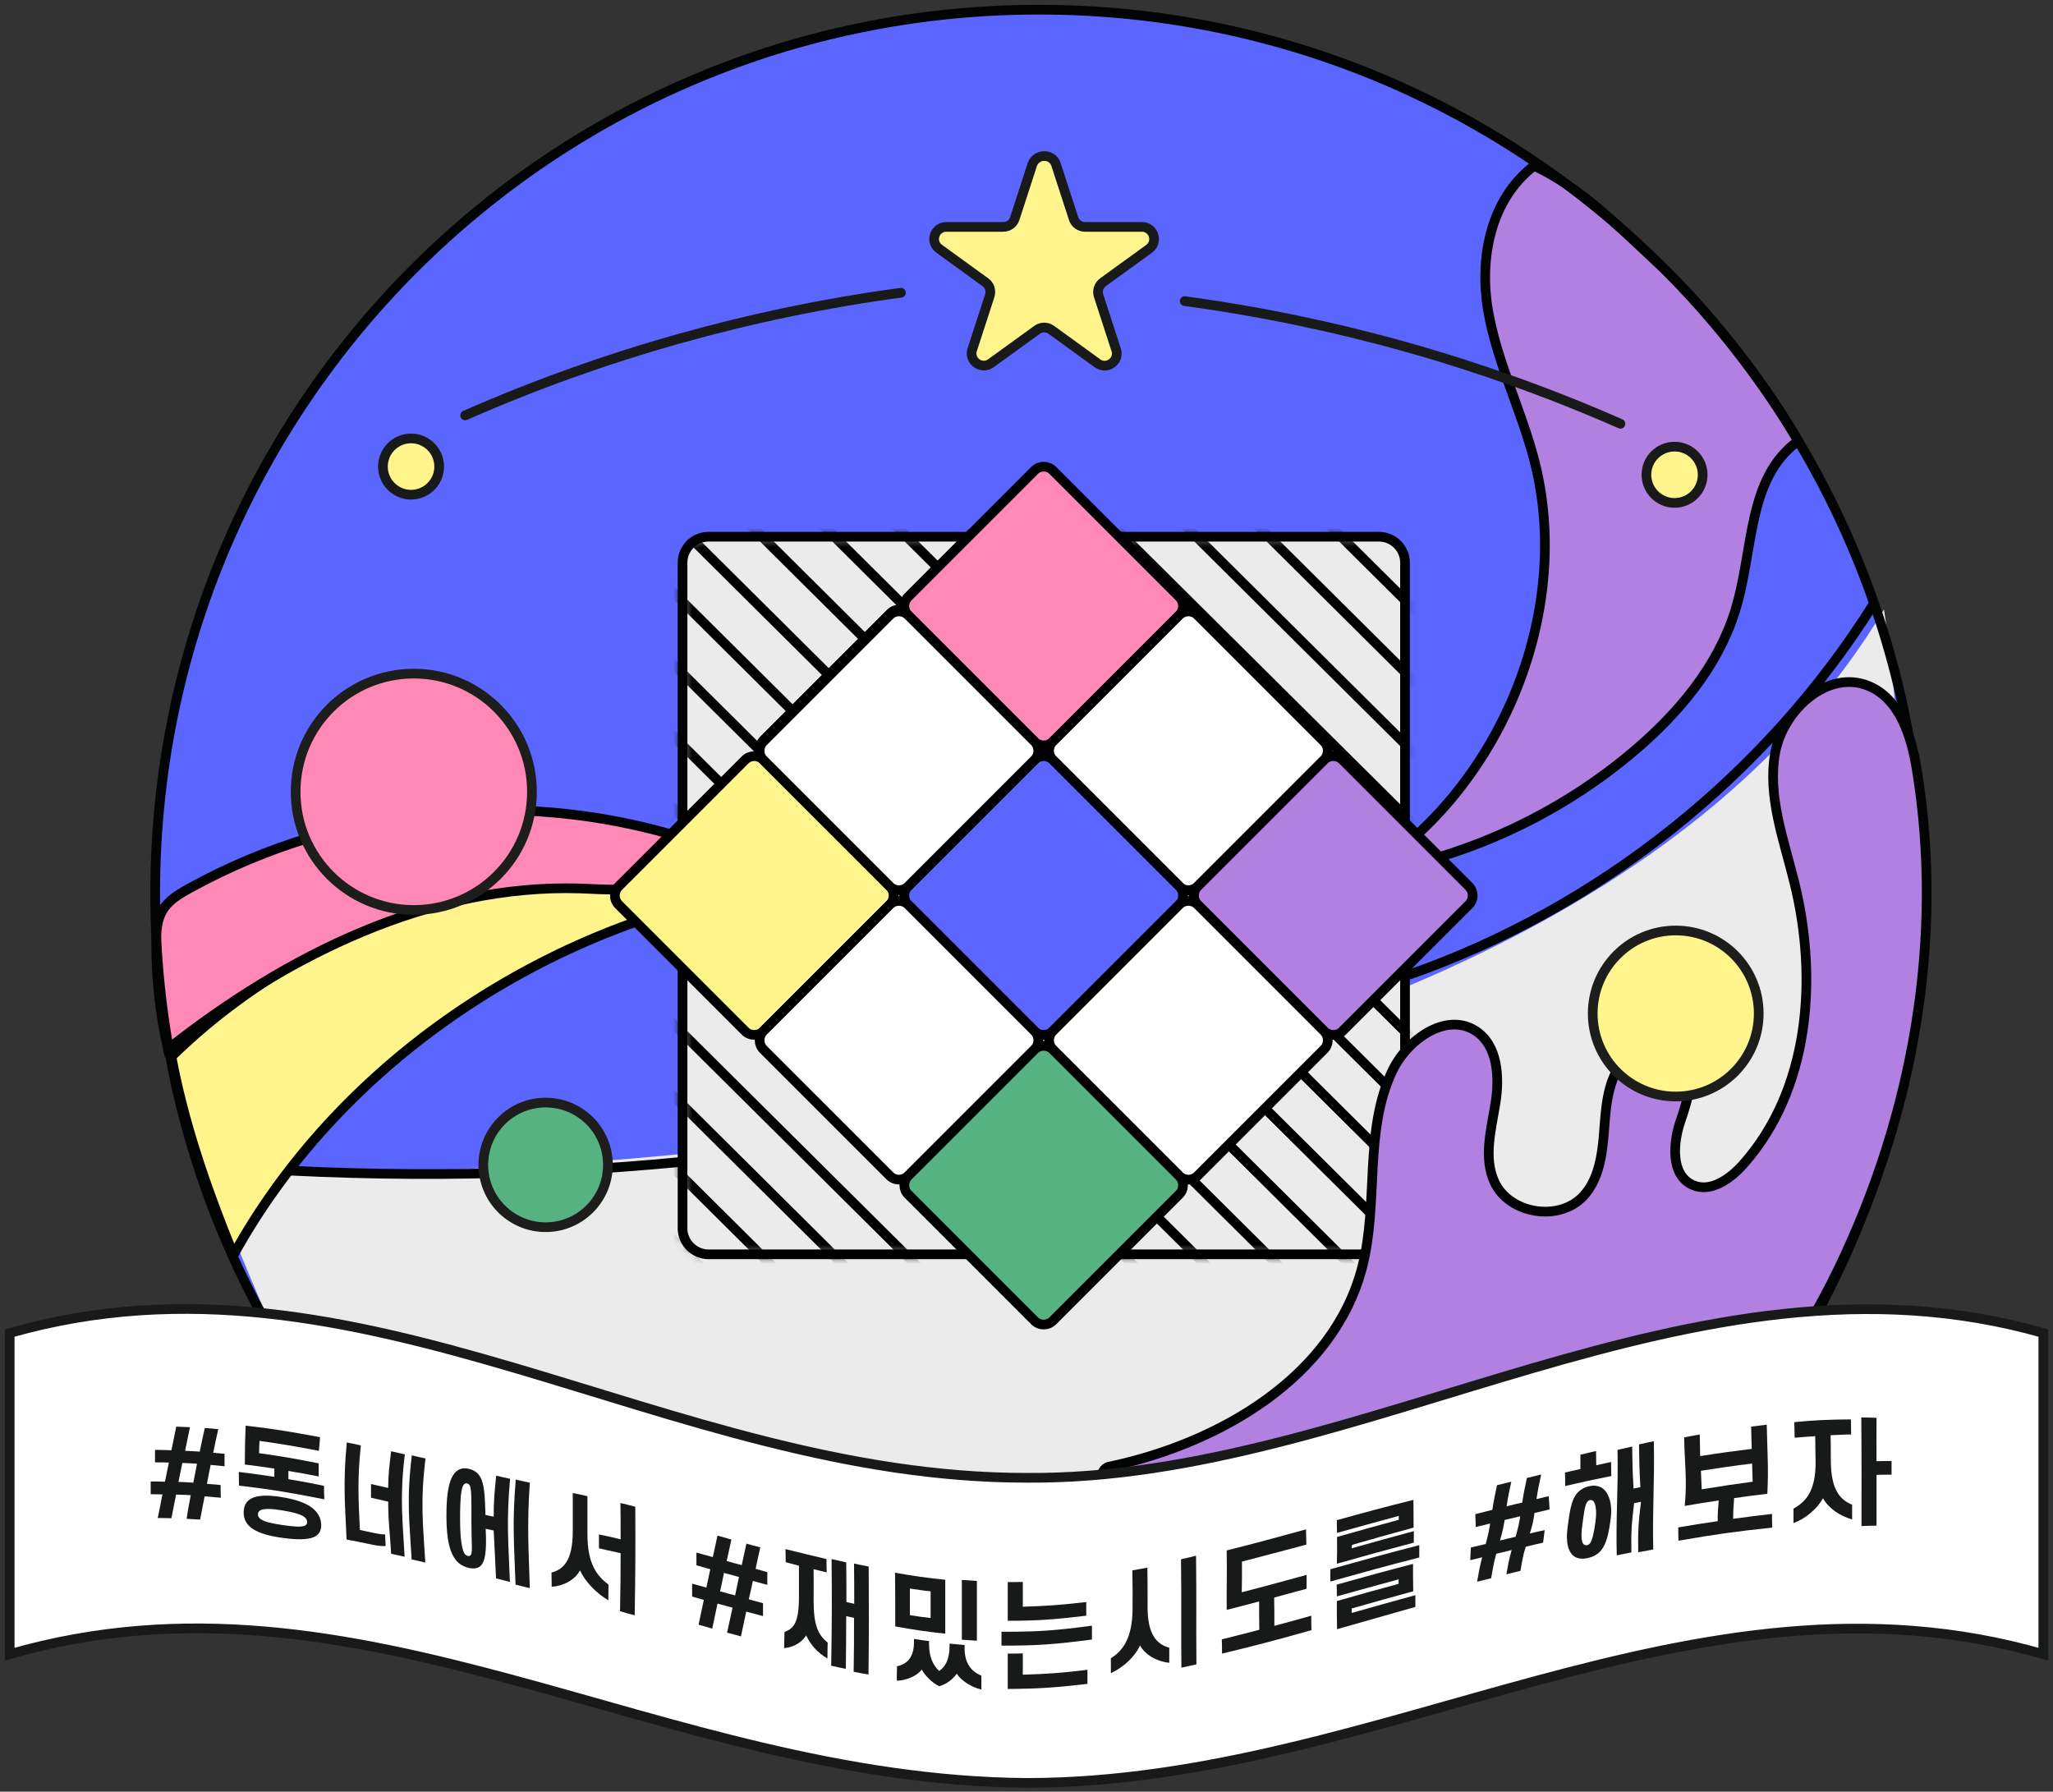 <svg width="212" height="185" viewBox="0 0 212 185" fill="none" xmlns="http://www.w3.org/2000/svg">
<rect x="0" y="0" width="212" height="185" fill="#333333" stroke="none"/>
<path d="M107.29 183.53C157.694 183.53 198.555 142.669 198.555 92.265C198.555 41.861 157.694 1 107.29 1C56.886 1 16.025 41.861 16.025 92.265C16.025 142.669 56.886 183.53 107.29 183.53Z" fill="#5A66FF"/>
<path d="M21.653 120.824C21.653 120.824 155.817 127.561 194.542 62.939C194.542 62.939 204.465 120.542 176.833 150.17L127.318 173.99L77.198 163.724L29.216 139.662C29.216 139.642 22.782 125.342 21.653 120.824Z" fill="#EBEBEB"/>
<path d="M70.482 58.099V126.835C70.482 128.307 71.692 129.517 73.184 129.517H142.384C143.877 129.517 145.087 128.307 145.087 126.835V58.099C145.087 56.626 143.877 55.416 142.384 55.416H73.184C71.692 55.416 70.482 56.606 70.482 58.099Z" fill="#EBEBEB"/>
<mask id="mask0_418_25332" style="mask-type:luminance" maskUnits="userSpaceOnUse" x="70" y="55" width="76" height="75">
<path d="M70.482 58.099V126.835C70.482 128.307 71.692 129.517 73.184 129.517H142.384C143.877 129.517 145.087 128.307 145.087 126.835V58.099C145.087 56.626 143.877 55.416 142.384 55.416H73.184C71.692 55.416 70.482 56.606 70.482 58.099Z" fill="white"/>
</mask>
<g mask="url(#mask0_418_25332)">
<path d="M33.835 92.547L107.694 165.922" stroke="black" stroke-miterlimit="10"/>
<path d="M37.586 88.836L111.425 162.211" stroke="black" stroke-miterlimit="10"/>
<path d="M41.317 85.125L115.156 158.5" stroke="black" stroke-miterlimit="10"/>
<path d="M45.049 81.414L118.888 154.769" stroke="black" stroke-miterlimit="10"/>
<path d="M48.8 77.703L122.639 151.058" stroke="black" stroke-miterlimit="10"/>
<path d="M52.532 73.992L126.37 147.346" stroke="black" stroke-miterlimit="10"/>
<path d="M56.263 70.281L130.102 143.635" stroke="black" stroke-miterlimit="10"/>
<path d="M60.014 66.57L133.853 139.924" stroke="black" stroke-miterlimit="10"/>
<path d="M63.746 62.858L137.585 136.213" stroke="black" stroke-miterlimit="10"/>
<path d="M67.477 59.147L141.315 132.502" stroke="black" stroke-miterlimit="10"/>
<path d="M71.208 55.416L145.067 128.791" stroke="black" stroke-miterlimit="10"/>
<path d="M74.959 51.705L148.798 125.08" stroke="black" stroke-miterlimit="10"/>
<path d="M78.691 47.994L152.529 121.369" stroke="black" stroke-miterlimit="10"/>
<path d="M82.422 44.283L156.281 117.637" stroke="black" stroke-miterlimit="10"/>
<path d="M86.173 40.572L160.012 113.926" stroke="black" stroke-miterlimit="10"/>
<path d="M89.905 36.861L163.744 110.215" stroke="black" stroke-miterlimit="10"/>
<path d="M93.636 33.149L167.495 106.504" stroke="black" stroke-miterlimit="10"/>
<path d="M97.388 29.438L171.226 102.793" stroke="black" stroke-miterlimit="10"/>
<path d="M101.118 25.727L174.957 99.082" stroke="black" stroke-miterlimit="10"/>
<path d="M104.85 21.996L178.709 95.371" stroke="black" stroke-miterlimit="10"/>
</g>
<path d="M70.482 58.099V126.835C70.482 128.307 71.692 129.517 73.184 129.517H142.384C143.877 129.517 145.087 128.307 145.087 126.835V58.099C145.087 56.626 143.877 55.416 142.384 55.416H73.184C71.692 55.416 70.482 56.606 70.482 58.099Z" stroke="black" stroke-miterlimit="10"/>
<path d="M109.045 16.974L110.86 22.561C111.022 23.085 111.506 23.428 112.05 23.428H117.92C119.13 23.428 119.634 24.981 118.666 25.687L113.906 29.136C113.462 29.459 113.281 30.023 113.442 30.527L115.257 36.114C115.64 37.264 114.309 38.232 113.321 37.506L108.561 34.057C108.117 33.734 107.533 33.734 107.089 34.057L102.329 37.506C101.341 38.212 100.03 37.264 100.393 36.114L102.208 30.527C102.369 30.003 102.188 29.438 101.744 29.136L96.984 25.687C95.996 24.981 96.5 23.428 97.73 23.428H103.599C104.144 23.428 104.628 23.085 104.79 22.561L106.605 16.974C107.028 15.824 108.662 15.824 109.045 16.974Z" fill="#FFF58C" stroke="#181919" stroke-miterlimit="10" stroke-linecap="round" stroke-linejoin="round"/>
<path d="M48.034 42.891C62.334 36.598 77.541 32.323 93.031 30.225" stroke="#181919" stroke-miterlimit="10" stroke-linecap="round" stroke-linejoin="round"/>
<path d="M42.447 51.08C44.051 51.08 45.351 49.779 45.351 48.175C45.351 46.571 44.051 45.271 42.447 45.271C40.843 45.271 39.543 46.571 39.543 48.175C39.543 49.779 40.843 51.08 42.447 51.08Z" fill="#FFF58C" stroke="#181919" stroke-miterlimit="10" stroke-linecap="round" stroke-linejoin="round"/>
<path d="M20.745 120.26C37.243 121.631 53.862 121.55 70.34 119.977" stroke="#020303" stroke-miterlimit="10"/>
<path d="M185.688 45.533C180.343 49.406 181.15 56.828 179.153 63.141C177.358 68.849 173.344 73.629 168.786 77.501C160.92 84.197 151.178 88.655 140.973 90.248C154.688 81.777 162.614 63.383 158.399 47.389C157.027 42.205 154.567 37.324 153.659 32.04C152.752 26.756 153.861 20.604 158.419 17.115C163.34 19.434 167.193 23.448 171.186 27.139C175.926 31.536 182.057 39.14 185.688 45.533Z" fill="#B180E0" stroke="#020303" stroke-miterlimit="10" stroke-linecap="round" stroke-linejoin="round"/>
<path d="M76.129 92.285C55.718 87.707 33.189 93.959 17.7 109.106C18.95 115.762 21.128 122.256 24.113 129.578C34.742 110.316 54.831 96.581 76.129 92.285Z" fill="#FFF58C" stroke="#020303" stroke-miterlimit="10" stroke-linecap="round" stroke-linejoin="round"/>
<path d="M167.333 43.758C153.034 37.466 137.826 33.19 122.336 31.092" stroke="#181919" stroke-miterlimit="10" stroke-linecap="round" stroke-linejoin="round"/>
<path d="M172.92 51.927C174.524 51.927 175.824 50.627 175.824 49.022C175.824 47.418 174.524 46.118 172.92 46.118C171.316 46.118 170.016 47.418 170.016 49.022C170.016 50.627 171.316 51.927 172.92 51.927Z" fill="#FFF58C" stroke="#181919" stroke-miterlimit="10" stroke-linecap="round" stroke-linejoin="round"/>
<path d="M72.136 87.041C54.972 81.212 35.388 82.967 19.535 91.74C18.466 92.325 17.357 92.991 16.752 94.06C16.187 95.048 16.127 96.258 16.127 97.388C16.127 101.059 16.53 104.749 17.337 108.319C29.559 98.658 44.404 91.236 59.974 91.74C62.253 91.821 64.573 92.063 66.771 91.458C68.99 90.893 71.088 89.219 72.136 87.041Z" fill="#FF88B6" stroke="#020303" stroke-miterlimit="10"/>
<path d="M107.29 183.53C157.694 183.53 198.555 142.669 198.555 92.265C198.555 41.861 157.694 1 107.29 1C56.886 1 16.025 41.861 16.025 92.265C16.025 142.669 56.886 183.53 107.29 183.53Z" stroke="#020303" stroke-miterlimit="10"/>
<path d="M91.942 91.317L78.892 78.268C78.368 77.743 78.368 76.896 78.892 76.372L91.942 63.322C92.466 62.798 93.313 62.798 93.838 63.322L106.887 76.372C107.411 76.896 107.411 77.743 106.887 78.268L93.838 91.317C93.313 91.841 92.466 91.841 91.942 91.317Z" stroke="black" stroke-miterlimit="10"/>
<path d="M106.827 76.573L93.778 63.524C93.253 63 93.253 62.153 93.778 61.628L106.827 48.579C107.351 48.054 108.199 48.054 108.723 48.579L121.772 61.628C122.297 62.153 122.297 63 121.772 63.524L108.723 76.573C108.199 77.098 107.351 77.098 106.827 76.573Z" fill="#FF88B6" stroke="black" stroke-miterlimit="10"/>
<path d="M121.772 91.519L108.723 78.469C108.198 77.945 108.198 77.098 108.723 76.573L121.772 63.524C122.296 63 123.143 63 123.668 63.524L136.717 76.573C137.242 77.098 137.242 77.945 136.717 78.469L123.668 91.519C123.143 92.043 122.296 92.043 121.772 91.519Z" fill="white" stroke="black" stroke-miterlimit="10"/>
<path d="M136.737 106.464L123.688 93.415C123.163 92.89 123.163 92.043 123.688 91.519L136.737 78.469C137.262 77.945 138.109 77.945 138.633 78.469L151.682 91.519C152.207 92.043 152.207 92.89 151.682 93.415L138.633 106.464C138.109 106.988 137.262 106.988 136.737 106.464Z" fill="#B180E0" stroke="black" stroke-miterlimit="10"/>
<path d="M106.827 106.464L93.778 93.415C93.253 92.89 93.253 92.043 93.778 91.519L106.827 78.469C107.351 77.945 108.199 77.945 108.723 78.469L121.772 91.519C122.297 92.043 122.297 92.89 121.772 93.415L108.723 106.464C108.199 106.988 107.351 106.988 106.827 106.464Z" fill="#5A66FF" stroke="black" stroke-miterlimit="10"/>
<path d="M121.772 121.409L108.723 108.36C108.198 107.835 108.198 106.988 108.723 106.464L121.772 93.414C122.296 92.89 123.143 92.89 123.668 93.414L136.717 106.464C137.242 106.988 137.242 107.835 136.717 108.36L123.668 121.409C123.143 121.933 122.296 121.933 121.772 121.409Z" fill="white" stroke="black" stroke-miterlimit="10"/>
<path d="M76.936 106.464L63.887 93.415C63.363 92.89 63.363 92.043 63.887 91.519L76.936 78.469C77.461 77.945 78.308 77.945 78.832 78.469L91.882 91.519C92.406 92.043 92.406 92.89 91.882 93.415L78.832 106.464C78.308 106.988 77.461 106.988 76.936 106.464Z" fill="#FFF58C" stroke="black" stroke-miterlimit="10"/>
<path d="M91.882 121.409L78.832 108.36C78.308 107.835 78.308 106.988 78.832 106.464L91.882 93.414C92.406 92.89 93.253 92.89 93.778 93.414L106.827 106.464C107.352 106.988 107.352 107.835 106.827 108.36L93.778 121.409C93.253 121.933 92.406 121.933 91.882 121.409Z" fill="white" stroke="black" stroke-miterlimit="10"/>
<path d="M106.827 136.375L93.778 123.325C93.253 122.801 93.253 121.954 93.778 121.429L106.827 108.38C107.351 107.856 108.199 107.856 108.723 108.38L121.772 121.429C122.297 121.954 122.297 122.801 121.772 123.325L108.723 136.375C108.199 136.899 107.351 136.899 106.827 136.375Z" fill="#56B381" stroke="black" stroke-miterlimit="10"/>
<path d="M91.882 91.519L78.832 78.469C78.308 77.945 78.308 77.098 78.832 76.573L91.882 63.524C92.406 63 93.253 63 93.778 63.524L106.827 76.573C107.352 77.098 107.352 77.945 106.827 78.469L93.778 91.519C93.253 92.043 92.406 92.043 91.882 91.519Z" fill="white"/>
<path d="M91.882 91.519L78.832 78.469C78.308 77.945 78.308 77.098 78.832 76.573L91.882 63.524C92.406 63 93.253 63 93.778 63.524L106.827 76.573C107.352 77.098 107.352 77.945 106.827 78.469L93.778 91.519C93.253 92.043 92.406 92.043 91.882 91.519Z" stroke="black" stroke-miterlimit="10"/>
<path d="M114.531 151.441C125.987 149.041 137.746 142.143 140.67 130.828C142.384 124.192 140.831 116.81 143.756 110.618C145.289 107.351 149.302 104.487 152.348 106.423C154.667 107.896 154.869 111.203 154.425 113.926C153.982 116.649 153.175 119.553 154.325 122.054C155.857 125.362 161 126.189 163.501 123.507C165.115 121.772 165.458 119.211 165.639 116.831C165.821 114.451 165.962 111.929 167.313 109.973C168.665 108.017 171.751 107.049 173.465 108.702C175.24 110.437 174.352 113.382 173.546 115.721C172.739 118.061 172.517 121.348 174.796 122.357C176.631 123.164 178.648 121.752 179.979 120.259C186.837 112.595 187.765 101.079 185.284 91.095C184.195 86.678 182.501 82.2 183.307 77.743C184.114 73.286 188.753 69.091 192.948 70.825C196.195 72.156 197.406 76.089 197.95 79.558C200.774 96.964 197.527 115.116 189.862 130.989C187.785 135.285 185.365 139.46 182.138 142.97C174.978 150.715 164.57 154.466 154.506 157.653C142.889 161.344 129.9 164.631 118.847 159.448C117.032 158.601 115.237 157.451 114.249 155.696C113.301 153.921 113.442 151.662 114.531 151.441Z" fill="#B180E0" stroke="#020303" stroke-miterlimit="10"/>
<path d="M211 137.645V170.803C174.817 160.396 142.587 184.095 106 184.095C68.123 183.792 37.203 160.396 1 170.803V137.645C37.244 127.299 68.728 152.591 106 152.591C140.973 152.873 174.756 127.299 211 137.645Z" fill="white" stroke="#181919" stroke-miterlimit="10"/>
<path d="M19.697 154.386C19.092 154.345 18.789 154.345 18.184 154.325C17.982 155.293 17.902 155.777 17.7 156.766C17.135 156.745 16.853 156.745 16.288 156.745C16.49 155.757 16.591 155.273 16.772 154.305C16.288 154.305 16.046 154.285 15.562 154.285C15.562 153.76 15.562 153.498 15.562 152.974C16.147 152.974 16.449 152.974 17.034 152.994C17.196 152.207 17.276 151.804 17.438 151.017C16.873 150.997 16.591 150.997 16.006 150.997C16.006 150.473 16.006 150.211 16.006 149.706C16.691 149.706 17.014 149.727 17.7 149.747C17.902 148.758 18.003 148.274 18.204 147.306C18.769 147.326 19.051 147.347 19.616 147.367C19.414 148.335 19.313 148.839 19.112 149.807C19.717 149.827 20.019 149.848 20.624 149.888C20.826 148.92 20.927 148.436 21.149 147.447C21.693 147.488 21.976 147.508 22.54 147.568C22.319 148.537 22.218 149.041 22.016 150.009C22.48 150.049 22.722 150.069 23.186 150.11C23.186 150.634 23.186 150.896 23.186 151.401C22.621 151.34 22.319 151.32 21.754 151.259C21.592 152.046 21.512 152.429 21.371 153.216C21.935 153.256 22.218 153.276 22.782 153.337C22.782 153.861 22.782 154.123 22.803 154.648C22.137 154.587 21.794 154.567 21.129 154.507C20.947 155.475 20.846 155.939 20.665 156.907C20.1 156.866 19.838 156.866 19.273 156.826C19.414 155.838 19.515 155.354 19.697 154.386ZM18.426 153.014C19.031 153.034 19.354 153.054 19.959 153.095C20.12 152.308 20.201 151.925 20.342 151.138C19.737 151.098 19.434 151.078 18.829 151.058C18.668 151.844 18.587 152.228 18.426 153.014Z" fill="#181919"/>
<path d="M26.796 148.779C26.776 149.283 26.756 149.545 26.756 150.049C29.237 150.392 30.447 150.614 32.907 151.098C32.907 151.643 32.907 151.905 32.907 152.45C31.657 152.207 31.032 152.086 29.781 151.885C29.781 152.228 29.781 152.389 29.781 152.732C31.254 152.974 31.98 153.115 33.452 153.418C33.452 153.982 33.472 154.265 33.492 154.809C29.983 154.124 28.248 153.821 24.678 153.397C24.678 152.833 24.658 152.55 24.658 151.986C26.131 152.167 26.877 152.268 28.329 152.49C28.329 152.147 28.329 151.986 28.329 151.643C27.119 151.461 26.514 151.36 25.283 151.219C25.283 149.626 25.304 148.819 25.364 147.206C28.47 147.569 30.003 147.831 33.049 148.396C33.008 148.96 32.988 149.243 32.928 149.807C30.487 149.343 29.257 149.122 26.796 148.779ZM25.162 156.181C25.162 155.455 25.445 154.991 25.989 154.708C26.675 154.366 27.784 154.366 29.116 154.587C30.447 154.809 31.556 155.152 32.262 155.717C32.827 156.161 33.129 156.725 33.17 157.411C33.19 158.097 32.907 158.5 32.383 158.722C31.697 159.004 30.608 158.984 29.237 158.803C27.865 158.621 26.756 158.319 26.05 157.835C25.485 157.431 25.162 156.907 25.162 156.181ZM26.635 156.362C26.635 156.564 26.736 156.746 26.937 156.867C27.341 157.149 28.087 157.31 29.196 157.472C30.285 157.633 31.032 157.693 31.435 157.552C31.617 157.492 31.717 157.351 31.717 157.149C31.717 156.947 31.617 156.786 31.415 156.625C31.012 156.342 30.265 156.14 29.176 155.959C28.087 155.777 27.341 155.757 26.937 155.919C26.736 156.019 26.635 156.161 26.635 156.362Z" fill="#181919"/>
<path d="M38.494 159.509C37.425 159.287 36.88 159.166 35.791 158.964C35.63 155.313 35.408 153.155 35.811 148.94C36.396 149.061 36.679 149.122 37.264 149.243C36.88 152.873 37.022 154.85 37.163 157.976C37.687 158.097 37.949 158.137 38.474 158.258C38.938 158.359 39.402 158.44 39.765 158.44C39.785 158.904 39.805 159.146 39.825 159.63C39.502 159.67 38.998 159.609 38.494 159.509ZM40.39 160.436C40.289 158.42 40.087 157.31 40.087 155.051C39.381 154.89 39.018 154.809 38.312 154.648C38.312 154.083 38.312 153.801 38.312 153.236C39.018 153.397 39.381 153.478 40.087 153.639C40.087 152.187 40.208 151.401 40.39 149.848C40.955 149.969 41.237 150.049 41.802 150.17C41.257 154.688 41.58 156.947 41.782 160.739C41.237 160.618 40.955 160.557 40.39 160.436ZM42.508 161.021C42.286 157.169 41.963 154.87 42.528 150.271C43.093 150.412 43.375 150.473 43.94 150.594C43.375 155.192 43.698 157.492 43.919 161.344C43.355 161.203 43.072 161.142 42.508 161.021Z" fill="#181919"/>
<path d="M46.098 156.483C46.098 153.821 46.461 152.53 47.106 151.945C47.429 151.643 47.873 151.542 48.417 151.663C48.982 151.804 49.365 152.086 49.607 152.53C50.011 153.256 50.071 154.426 50.132 156.423C50.474 156.503 50.636 156.544 50.979 156.604C50.979 154.95 51.059 154.083 51.241 152.369C51.806 152.51 52.088 152.57 52.673 152.691C52.269 157.169 52.511 159.408 52.653 163.341C52.088 163.2 51.785 163.119 51.221 162.978C51.14 161.102 51.08 160.094 50.979 158.036C50.636 157.956 50.474 157.915 50.152 157.855C50.273 160.235 50.091 161.263 49.607 161.707C49.325 161.949 48.921 162.01 48.377 161.889C47.832 161.747 47.389 161.485 47.106 161.122C46.501 160.376 46.098 159.166 46.098 156.483ZM47.51 156.826C47.51 159.065 47.731 160.013 47.953 160.396C48.034 160.537 48.175 160.618 48.296 160.658C48.437 160.699 48.558 160.658 48.619 160.557C48.821 160.275 48.679 159.347 48.679 157.108C48.679 154.89 48.7 153.902 48.538 153.458C48.478 153.297 48.377 153.196 48.236 153.176C48.115 153.135 47.973 153.176 47.873 153.317C47.63 153.639 47.51 154.608 47.51 156.826ZM53.238 163.623C53.096 159.589 52.875 157.31 53.258 152.772C53.843 152.913 54.125 152.974 54.71 153.095C54.407 157.613 54.589 159.872 54.71 163.986C54.105 163.845 53.822 163.764 53.238 163.623Z" fill="#181919"/>
<path d="M59.894 162.151C59.369 163.139 58.179 163.764 56.969 163.845C56.969 163.26 56.949 162.958 56.949 162.373C58.119 162.07 59.147 161.223 59.147 158.117C59.147 156.524 59.147 155.737 59.147 154.164C59.752 154.285 60.055 154.345 60.66 154.487C60.66 156.04 60.66 156.826 60.66 158.419C60.66 161.526 61.669 162.736 62.838 163.623C62.838 164.268 62.818 164.591 62.818 165.237C61.608 164.531 60.438 163.341 59.894 162.151ZM65.541 166.79C64.936 166.628 64.633 166.548 64.028 166.366C64.069 163.885 64.089 162.675 64.089 160.376C63.201 160.174 62.737 160.073 61.85 159.872C61.85 159.307 61.85 159.004 61.85 158.44C62.737 158.621 63.201 158.722 64.089 158.944C64.089 157.391 64.089 156.665 64.069 155.192C64.674 155.334 64.976 155.414 65.601 155.576C65.622 159.751 65.622 161.929 65.541 166.79Z" fill="#181919"/>
<path d="M75.645 166.003C75.02 165.842 74.718 165.741 74.092 165.58C73.891 166.528 73.77 167.092 73.548 168.161C72.983 168 72.701 167.919 72.136 167.758C72.358 166.709 72.479 166.144 72.681 165.196C72.197 165.055 71.954 164.995 71.471 164.854C71.471 164.309 71.471 164.047 71.471 163.522C72.055 163.684 72.358 163.764 72.943 163.926C73.104 163.159 73.185 162.776 73.346 162.03C72.761 161.868 72.479 161.788 71.914 161.626C71.914 161.102 71.914 160.84 71.914 160.315C72.6 160.497 72.923 160.598 73.608 160.779C73.81 159.831 73.911 159.428 74.092 158.561C74.657 158.722 74.96 158.803 75.525 158.964C75.343 159.831 75.242 160.235 75.04 161.183C75.666 161.364 75.968 161.445 76.593 161.606C76.795 160.658 76.896 160.255 77.078 159.388C77.642 159.549 77.924 159.63 78.509 159.771C78.308 160.638 78.227 161.062 78.025 161.99C78.51 162.131 78.751 162.191 79.236 162.332C79.236 162.857 79.236 163.119 79.236 163.643C78.63 163.482 78.348 163.401 77.743 163.24C77.582 164.006 77.501 164.369 77.32 165.136C77.904 165.297 78.207 165.378 78.792 165.539C78.792 166.064 78.792 166.346 78.792 166.87C78.106 166.689 77.763 166.588 77.057 166.407C76.856 167.354 76.735 167.919 76.513 168.968C75.948 168.807 75.666 168.726 75.081 168.585C75.323 167.516 75.444 166.951 75.645 166.003ZM74.355 164.309C74.98 164.49 75.282 164.571 75.908 164.733C76.069 163.966 76.15 163.583 76.311 162.837C75.686 162.655 75.383 162.574 74.758 162.413C74.617 163.159 74.536 163.543 74.355 164.309Z" fill="#181919"/>
<path d="M85.347 160.981C85.347 161.525 85.347 161.808 85.367 162.352C84.822 162.231 84.56 162.151 84.016 162.03C84.036 163.26 84.016 163.946 84.016 165.237C84.016 167.859 84.479 168.786 85.468 169.613C85.448 170.259 85.447 170.602 85.447 171.247C84.419 170.662 83.693 169.815 83.249 168.867C82.765 169.593 82.019 170.077 80.97 170.178C80.99 169.512 80.99 169.17 81.01 168.504C81.999 168.161 82.503 167.475 82.503 164.874C82.503 163.563 82.503 162.897 82.503 161.667C81.958 161.525 81.676 161.445 81.131 161.304C81.131 160.759 81.131 160.497 81.111 159.952C82.805 160.376 83.652 160.578 85.347 160.981ZM88.15 172.618C88.191 170.319 88.19 169.21 88.19 167.052C87.868 166.971 87.706 166.951 87.384 166.87C87.384 168.988 87.364 170.077 87.343 172.316C86.738 172.195 86.436 172.134 85.831 171.993C85.911 167.294 85.911 165.136 85.871 160.981C86.476 161.122 86.779 161.183 87.384 161.324C87.404 162.937 87.404 163.724 87.404 165.418C87.727 165.499 87.888 165.519 88.211 165.6C88.211 163.905 88.211 163.078 88.19 161.445C88.796 161.566 89.098 161.646 89.703 161.747C89.723 166.023 89.743 168.222 89.683 172.901C89.058 172.8 88.755 172.739 88.15 172.618Z" fill="#181919"/>
<path d="M92.426 162.393C94.504 162.756 95.532 162.897 97.61 163.119C97.61 165.337 97.61 166.447 97.61 168.685C95.553 168.464 94.504 168.302 92.447 167.939C92.447 165.68 92.447 164.571 92.426 162.393ZM96.985 174.111C96.319 173.788 95.573 173.102 95.189 172.397C94.685 173.042 93.636 173.506 92.608 173.546C92.608 172.941 92.608 172.659 92.628 172.054C93.737 171.812 94.383 171.065 94.383 169.533C94.383 169.412 94.383 169.351 94.383 169.23C95.008 169.331 95.311 169.371 95.936 169.452C95.936 169.573 95.936 169.633 95.936 169.754C95.936 171.065 96.339 171.953 96.985 172.538C97.63 172.094 98.053 171.307 98.053 170.017C98.053 169.896 98.053 169.835 98.053 169.714C98.679 169.775 98.981 169.795 99.607 169.855C99.607 169.976 99.607 170.037 99.607 170.158C99.607 171.691 100.232 172.558 101.341 173.022C101.341 173.587 101.341 173.889 101.341 174.454C100.312 174.212 99.284 173.566 98.8 172.82C98.396 173.405 97.691 173.929 96.985 174.111ZM93.959 164.026C93.959 165.116 93.959 165.68 93.959 166.769C94.806 166.911 95.25 166.971 96.097 167.072C96.097 165.963 96.097 165.418 96.097 164.309C95.25 164.228 94.806 164.147 93.959 164.026ZM99.324 169.311C99.324 166.83 99.324 165.6 99.324 163.139C99.949 163.179 100.252 163.199 100.877 163.24C100.877 165.7 100.877 166.951 100.877 169.412C100.252 169.371 99.929 169.351 99.324 169.311Z" fill="#181919"/>
<path d="M103.418 168.484C107.15 168.504 109.005 168.363 112.757 167.859C112.757 168.423 112.757 168.726 112.757 169.291C109.005 169.775 107.13 169.936 103.418 169.916C103.418 169.351 103.418 169.069 103.418 168.484ZM105.617 165.902C108.239 165.822 109.55 165.721 112.172 165.418C112.172 165.983 112.172 166.265 112.172 166.83C108.925 167.213 107.291 167.354 104.064 167.354C104.064 165.761 104.064 164.954 104.064 163.361C104.689 163.361 104.992 163.361 105.617 163.341C105.617 164.369 105.617 164.874 105.617 165.902ZM105.617 172.921C108.279 172.84 109.61 172.74 112.293 172.417C112.293 173.002 112.293 173.284 112.293 173.869C108.985 174.252 107.331 174.373 104.064 174.393C104.064 172.941 104.064 172.195 104.064 170.743C104.689 170.743 104.992 170.743 105.617 170.723C105.617 171.59 105.617 172.034 105.617 172.921Z" fill="#181919"/>
<path d="M117.718 169.896C117.194 171.085 115.963 172.195 114.713 172.76C114.713 172.154 114.713 171.832 114.713 171.227C115.923 170.46 116.931 169.19 116.952 166.164C116.972 164.631 116.951 163.804 116.931 162.151C117.557 162.03 117.859 161.989 118.484 161.868C118.505 163.522 118.505 164.349 118.505 165.882C118.484 168.887 119.533 169.795 120.743 170.138C120.743 170.763 120.743 171.065 120.743 171.691C119.493 171.57 118.262 170.884 117.718 169.896ZM123.547 171.852C122.922 171.993 122.619 172.054 121.994 172.195C121.953 167.657 122.014 165.66 121.954 161.001C122.579 160.86 122.881 160.799 123.506 160.638C123.567 165.337 123.506 167.314 123.547 171.852Z" fill="#181919"/>
<path d="M128.247 161.243C128.267 162.635 128.247 163.199 128.226 164.41C130.909 163.724 132.24 163.341 134.923 162.615C134.923 163.159 134.923 163.441 134.923 164.047C133.591 164.41 132.906 164.591 131.574 164.954C131.595 166.124 131.595 166.709 131.595 167.879C133.128 167.475 133.894 167.253 135.407 166.83C135.407 167.435 135.407 167.717 135.427 168.322C131.756 169.351 129.9 169.855 126.189 170.743C126.189 170.158 126.189 169.855 126.169 169.27C127.722 168.887 128.509 168.685 130.042 168.282C130.021 167.112 130.022 166.527 130.022 165.358C128.69 165.721 128.005 165.882 126.673 166.225C126.653 163.704 126.714 162.715 126.673 160.093C129.961 159.266 131.595 158.803 134.862 157.915C134.882 158.54 134.882 158.863 134.902 159.488C132.24 160.194 130.909 160.557 128.247 161.243Z" fill="#181919"/>
<path d="M137.383 162.03C141.094 161.001 142.929 160.477 146.56 159.549C146.56 160.053 146.56 160.295 146.56 160.819C142.929 161.747 141.074 162.272 137.383 163.3C137.363 162.776 137.363 162.514 137.383 162.03ZM139.581 159.872C142.163 159.145 143.454 158.782 145.995 158.097C145.995 158.561 145.995 158.803 145.995 159.287C142.849 160.114 141.255 160.557 138.048 161.465C138.068 160.416 138.089 159.932 138.068 158.702C140.63 157.976 141.901 157.613 144.442 156.927C144.442 156.766 144.442 156.685 144.442 156.523C141.901 157.209 140.63 157.572 138.068 158.278C138.048 157.754 138.048 157.492 138.048 156.967C141.235 156.08 142.808 155.656 145.955 154.87C145.955 156.019 145.975 156.645 145.975 157.734C143.454 158.419 142.183 158.782 139.642 159.508C139.581 159.65 139.581 159.73 139.581 159.872ZM139.581 166.548C142.223 165.801 143.554 165.418 146.156 164.712C146.156 165.196 146.156 165.438 146.156 165.922C142.949 166.83 141.336 167.294 138.068 168.222C138.048 167.052 138.048 166.467 138.048 165.317C140.61 164.591 141.88 164.228 144.422 163.542C144.422 163.361 144.422 163.26 144.422 163.078C141.88 163.764 140.61 164.127 138.048 164.833C138.048 164.349 138.048 164.107 138.028 163.623C141.215 162.736 142.788 162.292 145.914 161.485C145.914 162.615 145.914 163.179 145.934 164.309C143.413 164.994 142.143 165.358 139.581 166.084C139.581 166.245 139.581 166.346 139.581 166.548Z" fill="#181919"/>
<path d="M156.1 160.053C155.455 160.215 155.152 160.275 154.506 160.436C154.224 161.465 154.164 161.949 153.982 162.958C153.397 163.099 153.115 163.179 152.53 163.321C152.711 162.312 152.792 161.808 153.054 160.799C152.55 160.92 152.308 160.981 151.824 161.102C151.844 160.578 151.864 160.315 151.885 159.791C152.49 159.65 152.792 159.569 153.417 159.428C153.639 158.601 153.74 158.178 153.881 157.31C153.276 157.451 152.974 157.532 152.389 157.673C152.369 157.149 152.369 156.867 152.348 156.342C153.054 156.161 153.397 156.08 154.103 155.898C154.265 154.829 154.386 154.345 154.587 153.357C155.172 153.216 155.475 153.135 156.06 152.994C155.858 153.982 155.737 154.446 155.576 155.535C156.221 155.374 156.544 155.293 157.189 155.152C157.35 154.063 157.471 153.599 157.673 152.611C158.258 152.47 158.561 152.389 159.145 152.248C158.944 153.236 158.823 153.7 158.661 154.789C159.166 154.668 159.428 154.608 159.932 154.487C159.972 155.031 159.972 155.313 160.013 155.858C159.387 155.999 159.085 156.08 158.46 156.221C158.339 157.088 158.238 157.512 157.976 158.339C158.581 158.198 158.903 158.117 159.508 157.996C159.448 158.52 159.408 158.783 159.347 159.287C158.621 159.448 158.278 159.529 157.552 159.71C157.229 160.739 157.189 161.203 157.008 162.191C156.423 162.332 156.12 162.413 155.555 162.554C155.737 161.566 155.797 161.082 156.1 160.053ZM154.89 159.065C155.535 158.904 155.858 158.843 156.503 158.682C156.745 157.855 156.846 157.431 156.987 156.564C156.342 156.725 156.019 156.786 155.374 156.947C155.233 157.814 155.132 158.238 154.89 159.065Z" fill="#181919"/>
<path d="M163.199 150.211C163.845 150.049 164.167 149.969 164.813 149.827C164.813 150.412 164.833 150.715 164.833 151.3C165.438 151.159 165.761 151.098 166.366 150.957C166.366 151.542 166.386 151.824 166.386 152.409C164.49 152.792 163.522 152.994 161.626 153.438C161.626 152.873 161.626 152.611 161.606 152.046C162.251 151.905 162.554 151.824 163.199 151.683C163.199 151.078 163.199 150.775 163.199 150.211ZM161.868 157.774C162.07 156.261 162.211 154.95 162.836 154.204C163.159 153.841 163.562 153.579 164.107 153.458C164.651 153.337 165.075 153.418 165.438 153.639C166.144 154.123 166.527 155.293 166.325 156.826C166.124 158.339 165.882 159.509 165.236 160.194C164.914 160.537 164.49 160.759 163.945 160.88C163.401 161.001 162.977 160.941 162.634 160.759C161.949 160.335 161.666 159.287 161.868 157.774ZM163.401 157.431C163.24 158.601 163.3 159.246 163.542 159.468C163.643 159.549 163.744 159.569 163.885 159.549C164.006 159.529 164.127 159.448 164.208 159.327C164.429 159.004 164.591 158.319 164.752 157.129C164.914 155.959 164.772 155.253 164.53 154.991C164.43 154.91 164.309 154.87 164.188 154.89C164.067 154.91 163.945 155.011 163.865 155.132C163.643 155.515 163.562 156.261 163.401 157.431ZM169.169 160.275C169.129 158.238 169.189 157.189 169.452 155.071C169.169 155.132 169.028 155.152 168.746 155.213C168.483 157.29 168.423 158.298 168.463 160.295C167.858 160.416 167.556 160.477 166.951 160.598C166.85 156.483 167.112 154.103 167.031 149.706C167.636 149.565 167.939 149.505 168.544 149.364C168.564 151.078 168.584 151.945 168.685 153.7C168.968 153.639 169.109 153.619 169.391 153.559C169.29 151.764 169.27 150.896 169.25 149.142C169.855 149 170.178 148.94 170.783 148.819C170.863 153.458 170.621 155.797 170.722 159.993C170.097 160.114 169.794 160.174 169.169 160.275Z" fill="#181919"/>
<path d="M180.888 149.606C180.867 148.678 180.847 148.214 180.827 147.306C181.472 147.226 181.795 147.185 182.441 147.105C182.501 150.17 182.642 151.542 182.501 154.244C181.13 154.406 180.444 154.486 179.072 154.688C179.012 155.555 178.971 155.999 178.971 156.826C180.585 156.604 181.372 156.503 182.985 156.322C182.985 156.887 182.985 157.169 183.005 157.734C179.153 158.137 177.217 158.419 173.324 159.085C173.304 158.54 173.304 158.258 173.304 157.714C174.938 157.431 175.744 157.31 177.378 157.068C177.358 156.221 177.418 155.797 177.479 154.93C176.087 155.132 175.381 155.253 173.97 155.495C174.232 152.812 173.97 151.34 173.909 148.416C174.554 148.295 174.877 148.234 175.523 148.113C175.543 149.001 175.543 149.464 175.563 150.352C177.721 150.009 178.77 149.868 180.888 149.606ZM180.928 151.118C178.81 151.38 177.761 151.542 175.644 151.865C175.684 152.631 175.684 153.014 175.724 153.781C177.842 153.438 178.891 153.276 180.988 152.994C180.968 152.248 180.948 151.865 180.928 151.118Z" fill="#181919"/>
<path d="M191.134 146.56C191.134 147.185 191.154 147.488 191.154 148.113C190.307 148.133 189.883 148.153 189.036 148.194C189.056 149.283 189.056 149.787 189.056 150.796C189.076 153.922 190.045 154.85 191.255 155.374C191.255 155.979 191.255 156.282 191.255 156.887C189.984 156.544 188.814 155.717 188.25 154.708C187.644 155.777 186.495 156.786 185.204 157.27C185.204 156.665 185.204 156.382 185.204 155.777C186.414 155.092 187.523 154.023 187.483 150.896C187.463 149.888 187.463 149.404 187.443 148.295C186.596 148.355 186.172 148.375 185.325 148.456C185.305 147.811 185.305 147.488 185.285 146.842C187.644 146.621 188.814 146.58 191.134 146.56ZM193.776 150.876C194.401 150.856 194.704 150.856 195.329 150.856C195.329 151.421 195.329 151.703 195.329 152.268C194.704 152.268 194.401 152.268 193.776 152.288C193.776 154.386 193.776 155.434 193.776 157.532C193.151 157.532 192.848 157.552 192.223 157.572C192.223 153.176 192.243 151.078 192.203 146.358C192.828 146.358 193.151 146.379 193.776 146.399C193.756 148.214 193.776 149.122 193.776 150.876Z" fill="#181919"/>
<path d="M145.471 100.655C165.115 93.778 182.299 80.103 193.392 62.495" stroke="#020303" stroke-miterlimit="10"/>
<path d="M173.041 113.221C177.776 113.221 181.613 109.383 181.613 104.649C181.613 99.915 177.776 96.077 173.041 96.077C168.307 96.077 164.47 99.915 164.47 104.649C164.47 109.383 168.307 113.221 173.041 113.221Z" fill="#FFF58C" stroke="#1D1D1B" stroke-miterlimit="10"/>
<path d="M42.729 93.959C49.468 93.959 54.931 88.496 54.931 81.757C54.931 75.018 49.468 69.555 42.729 69.555C35.99 69.555 30.527 75.018 30.527 81.757C30.527 88.496 35.99 93.959 42.729 93.959Z" fill="#FF88B6" stroke="#1D1D1B" stroke-miterlimit="10"/>
<path d="M56.344 126.714C59.897 126.714 62.778 123.833 62.778 120.28C62.778 116.726 59.897 113.846 56.344 113.846C52.791 113.846 49.91 116.726 49.91 120.28C49.91 123.833 52.791 126.714 56.344 126.714Z" fill="#56B381" stroke="#1D1D1B" stroke-miterlimit="10"/>
</svg>
